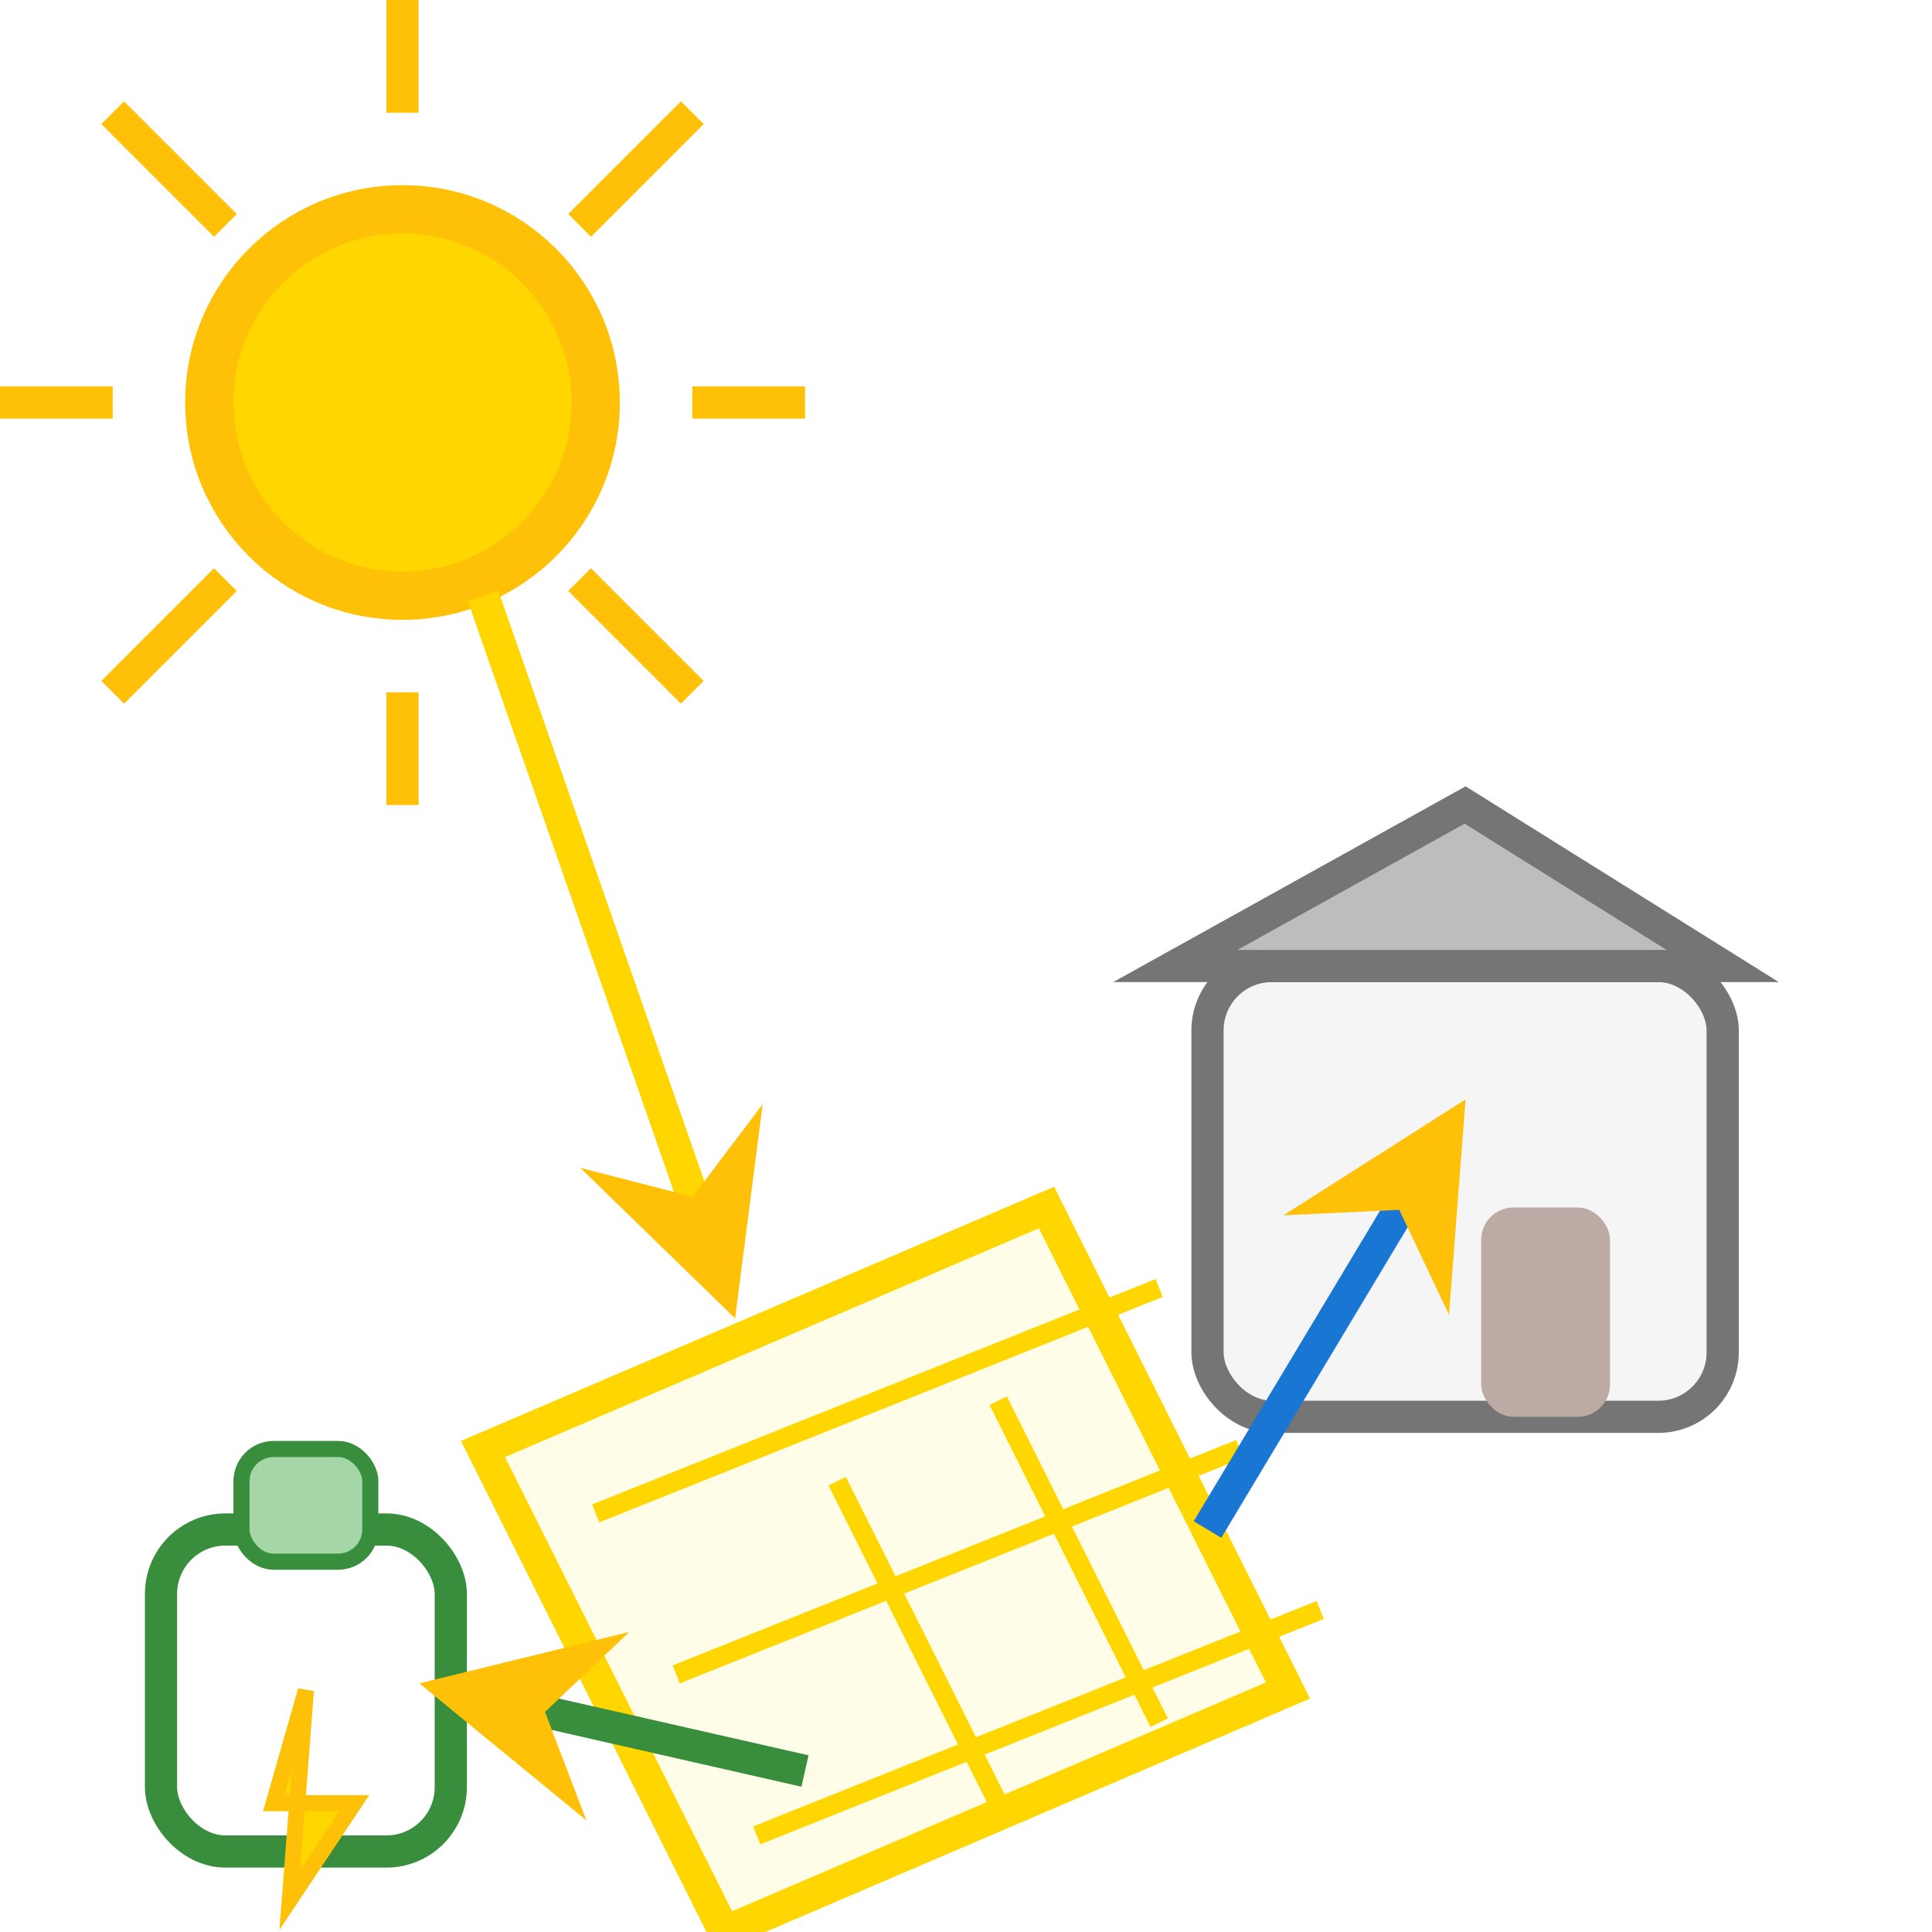 <svg width="120" height="120" viewBox="0 0 120 120" fill="none" xmlns="http://www.w3.org/2000/svg">
  <!-- Sun -->
  <g>
    <circle cx="25" cy="25" r="12" fill="#FFD600" stroke="#FFC107" stroke-width="3"/>
    <g stroke="#FFC107" stroke-width="2">
      <line x1="25" y1="7" x2="25" y2="0"/>
      <line x1="25" y1="43" x2="25" y2="50"/>
      <line x1="7" y1="25" x2="0" y2="25"/>
      <line x1="43" y1="25" x2="50" y2="25"/>
      <line x1="14" y1="14" x2="7" y2="7"/>
      <line x1="36" y1="14" x2="43" y2="7"/>
      <line x1="14" y1="36" x2="7" y2="43"/>
      <line x1="36" y1="36" x2="43" y2="43"/>
    </g>
  </g>
  <!-- House -->
  <g>
    <rect x="75" y="60" width="32" height="28" rx="4" fill="#F5F5F5" stroke="#757575" stroke-width="2"/>
    <polygon points="91,50 73,60 107,60" fill="#BDBDBD" stroke="#757575" stroke-width="2"/>
    <rect x="92" y="75" width="8" height="13" rx="2" fill="#BCAAA4"/>
  </g>
  <!-- Solar Panel (tilted, yellow, in front of house) -->
  <g>
    <polygon points="30,90 65,75 80,105 45,120" fill="#FFFDE7" stroke="#FFD600" stroke-width="2"/>
    <!-- Panel grid -->
    <g stroke="#FFD600" stroke-width="1.2">
      <line x1="37" y1="94" x2="72" y2="80"/>
      <line x1="42" y1="104" x2="77" y2="90"/>
      <line x1="47" y1="114" x2="82" y2="100"/>
      <line x1="52" y1="92" x2="62" y2="112"/>
      <line x1="62" y1="87" x2="72" y2="107"/>
    </g>
  </g>
  <!-- Battery (separate, left) -->
  <g>
    <rect x="10" y="95" width="18" height="20" rx="4" fill="#FFF" stroke="#388E3C" stroke-width="2"/>
    <rect x="15" y="90" width="8" height="7" rx="2" fill="#A5D6A7" stroke="#388E3C" stroke-width="1"/>
    <!-- Lightning bolt -->
    <polygon points="19,105 17,112 22,112 18,118" fill="#FFD600" stroke="#FFC107" stroke-width="1"/>
  </g>
  <!-- Flow arrows -->
  <g>
    <!-- Sun to panel -->
    <polyline points="30,37 45,80" fill="none" stroke="#FFD600" stroke-width="2" marker-end="url(#arrow)"/>
    <!-- Panel to battery -->
    <polyline points="50,110 28,105" fill="none" stroke="#388E3C" stroke-width="2" marker-end="url(#arrow)"/>
    <!-- Panel to house -->
    <polyline points="75,95 90,70" fill="none" stroke="#1976D2" stroke-width="2" marker-end="url(#arrow)"/>
  </g>
  <defs>
    <marker id="arrow" markerWidth="6" markerHeight="6" refX="5" refY="3" orient="auto" markerUnits="strokeWidth">
      <path d="M0,0 L6,3 L0,6 L2,3 Z" fill="#FFC107" />
    </marker>
  </defs>
</svg>
